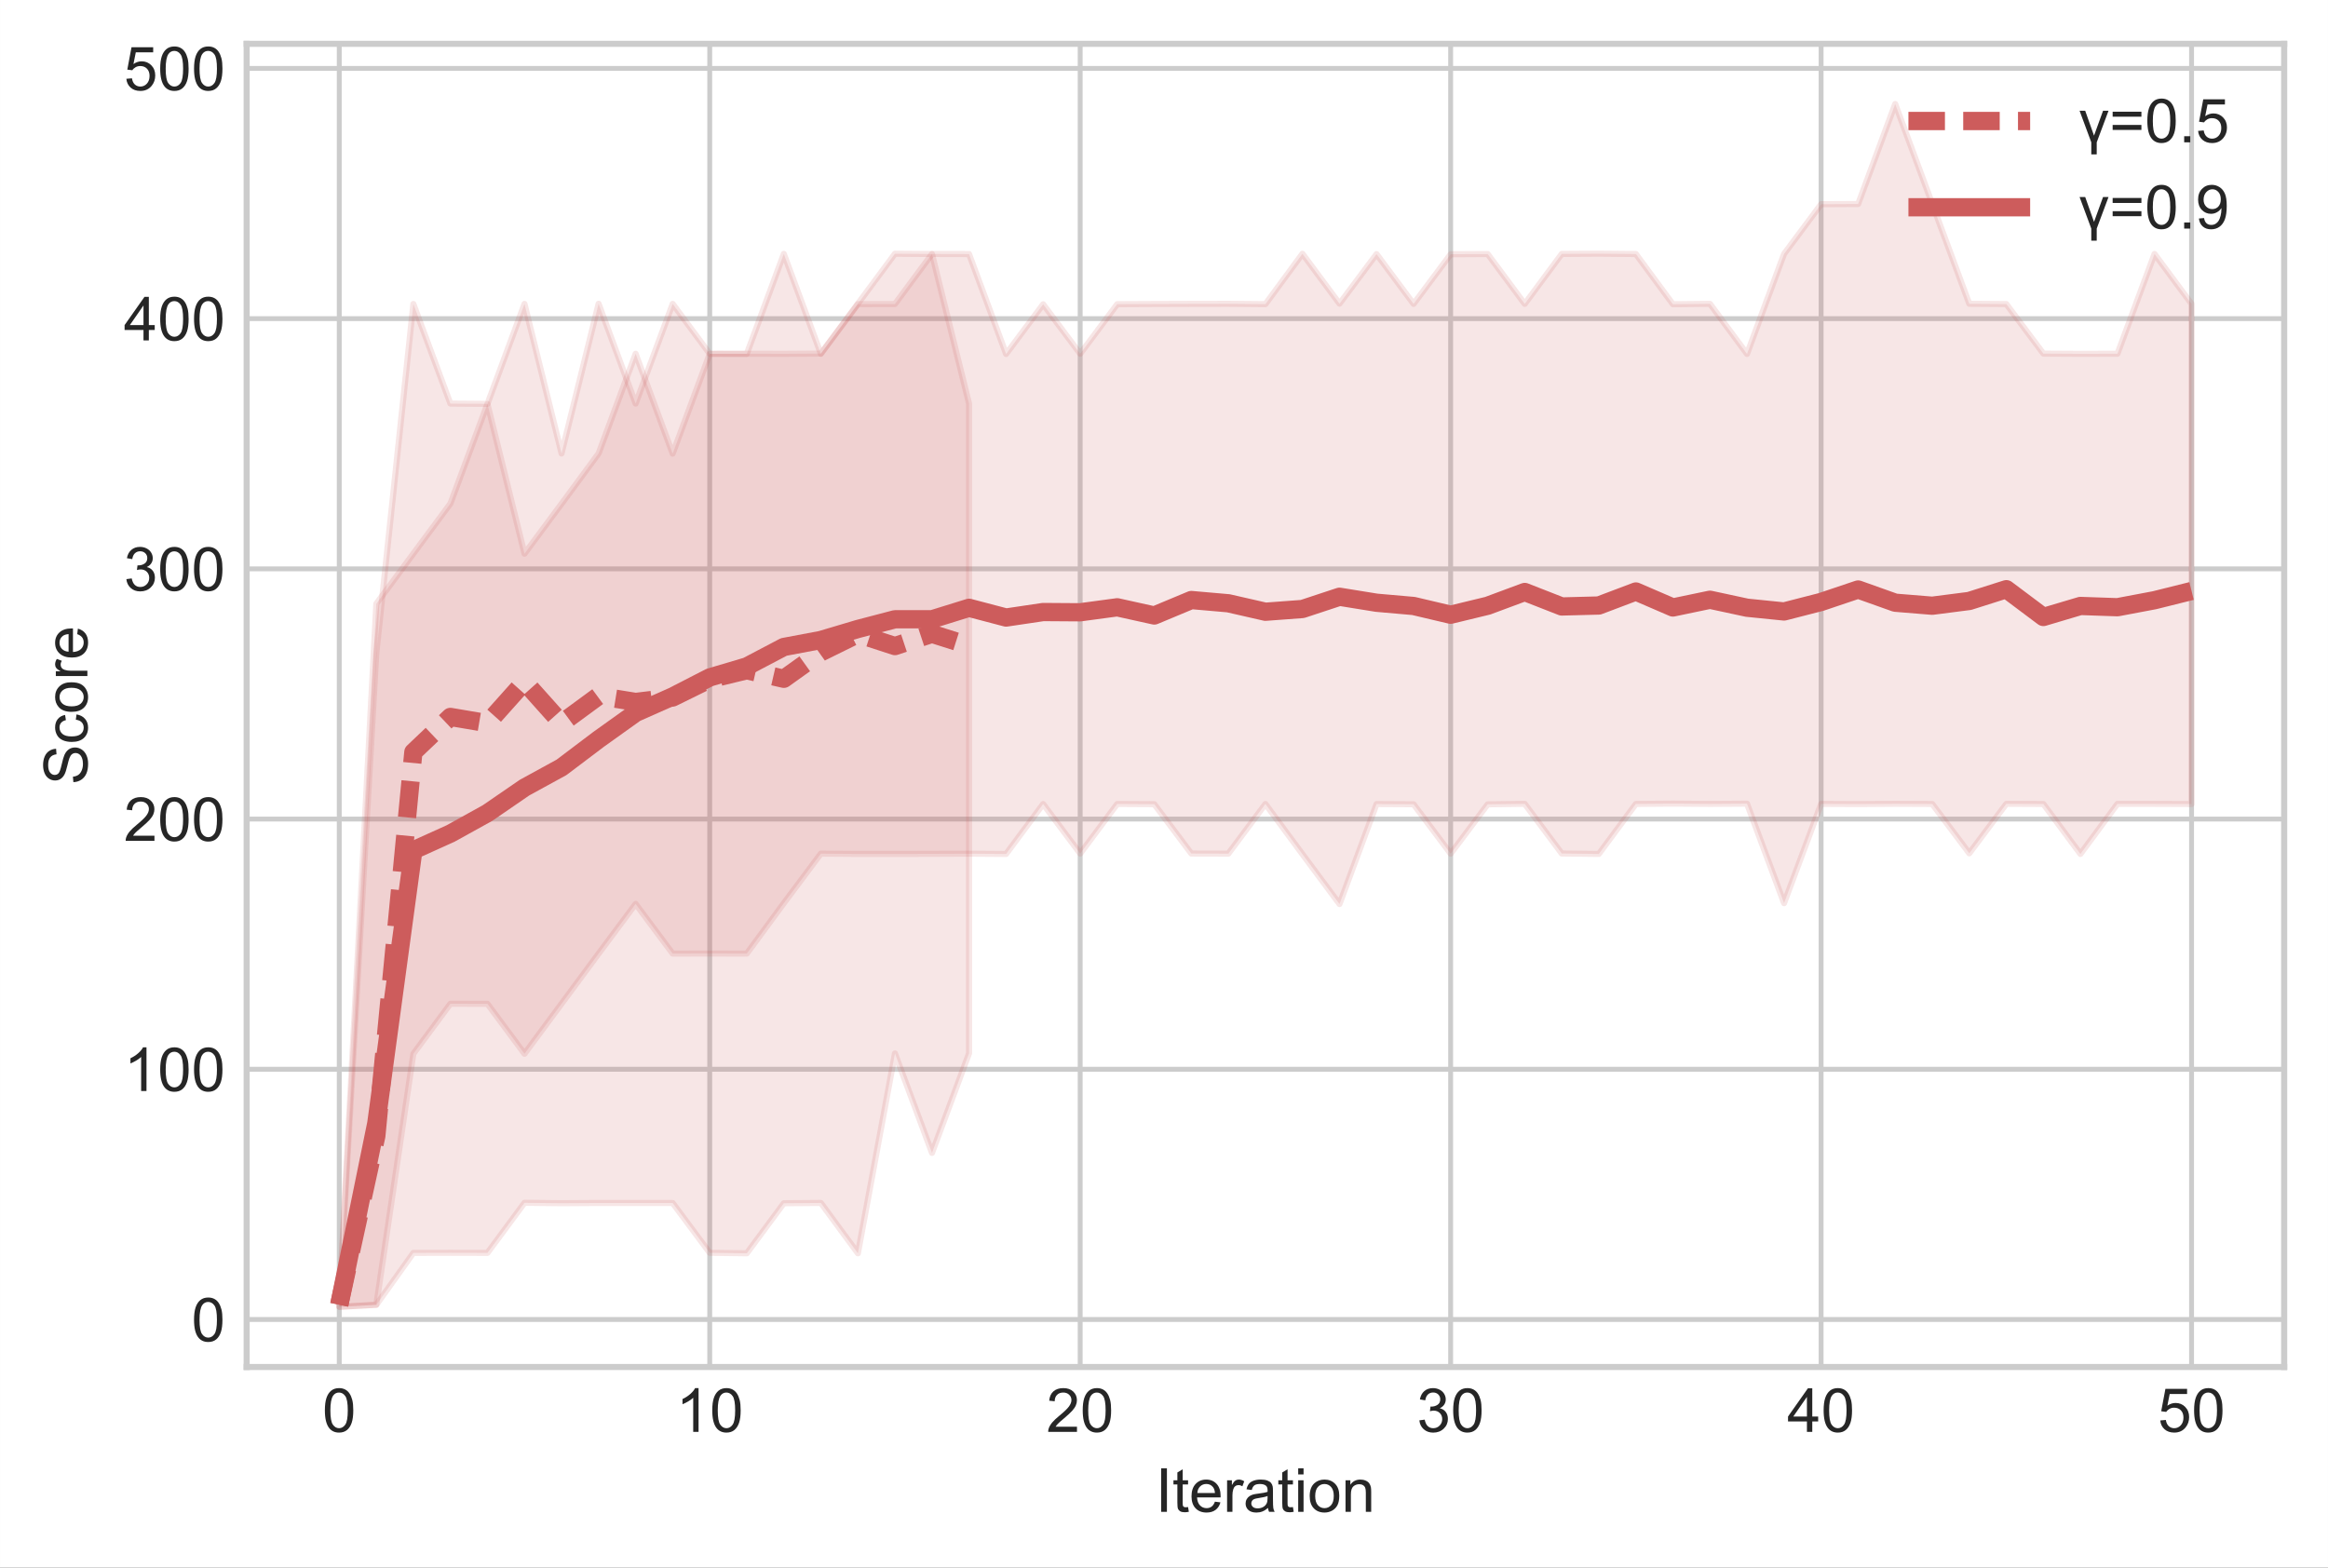 <svg width="510.038" height="343.507" viewBox="0 0 382.528 257.631" xmlns="http://www.w3.org/2000/svg" xmlns:xlink="http://www.w3.org/1999/xlink" stroke-linejoin="round" overflow="hidden"><rect x="0" y="0" width="382.528" height="257.631" fill="#333333" stroke="none"/><defs></defs><defs><clipPath id="p6380f418d9"><rect x="40.528" y="7.2" width="334.8" height="217.44"/></clipPath></defs><g id="figure_1"><g id="patch_1"><path d="M0 257.631 382.528 257.631 382.528 0 0 0Z" fill="#FFFFFF"/></g><g id="axes_1"><g id="patch_2"><path d="M40.528 224.64 375.328 224.64 375.328 7.2 40.528 7.2Z" fill="#FFFFFF"/></g><g id="matplotlib.axis_1"><g id="xtick_1"><g id="line2d_1"><path d="M55.746 224.64 55.746 7.2" stroke="#CCCCCC" stroke-width="0.8" stroke-linecap="round" fill="none" clip-path="url(#p6380f418d9)"/></g><g id="line2d_2"></g><g id="text_1"><defs><path d="M4.156 35.297C4.156 43.766 5.026 50.578 6.766 55.734 8.505 60.901 11.088 64.88 14.516 67.672 17.953 70.474 22.276 71.875 27.484 71.875 31.328 71.875 34.698 71.099 37.594 69.547 40.49 68.005 42.88 65.776 44.766 62.859 46.661 59.953 48.146 56.406 49.219 52.219 50.292 48.042 50.828 42.401 50.828 35.297 50.828 26.901 49.964 20.125 48.234 14.969 46.516 9.812 43.938 5.823 40.5 3 37.073 0.188 32.734-1.219 27.484-1.219 20.588-1.219 15.172 1.255 11.234 6.203 6.516 12.162 4.156 21.859 4.156 35.297ZM13.188 35.297C13.188 23.547 14.562 15.724 17.312 11.828 20.062 7.943 23.453 6 27.484 6 31.526 6 34.922 7.953 37.672 11.859 40.422 15.766 41.797 23.578 41.797 35.297 41.797 47.089 40.422 54.917 37.672 58.781 34.922 62.656 31.495 64.594 27.391 64.594 23.359 64.594 20.135 62.885 17.719 59.469 14.698 55.115 13.188 47.057 13.188 35.297Z" id="ArialMT-48"/></defs><g fill="#262626" transform="matrix(0.1 0 0 -0.1 52.966 235.298)"><use width="100%" height="100%" xlink:href="#ArialMT-48"></use></g></g></g><g id="xtick_2"><g id="line2d_3"><path d="M116.619 224.64 116.619 7.2" stroke="#CCCCCC" stroke-width="0.8" stroke-linecap="round" fill="none" clip-path="url(#p6380f418d9)"/></g><g id="line2d_4"></g><g id="text_2"><defs><path d="M37.25 0 28.469 0 28.469 56C26.354 53.99 23.578 51.974 20.141 49.953 16.703 47.932 13.62 46.417 10.891 45.406L10.891 53.906C15.807 56.219 20.104 59.016 23.781 62.297 27.458 65.588 30.062 68.781 31.594 71.875L37.25 71.875Z" id="ArialMT-49"/></defs><g fill="#262626" transform="matrix(0.1 0 0 -0.1 111.058 235.298)"><use width="100%" height="100%" xlink:href="#ArialMT-49"></use><use x="55.615" width="100%" height="100%" xlink:href="#ArialMT-48"></use></g></g></g><g id="xtick_3"><g id="line2d_5"><path d="M177.492 224.64 177.492 7.2" stroke="#CCCCCC" stroke-width="0.8" stroke-linecap="round" fill="none" clip-path="url(#p6380f418d9)"/></g><g id="line2d_6"></g><g id="text_3"><defs><path d="M50.344 8.453 50.344 0 3.031 0C2.969 2.115 3.307 4.151 4.047 6.109 5.255 9.328 7.182 12.5 9.828 15.625 12.484 18.75 16.323 22.365 21.344 26.469 29.125 32.844 34.38 37.896 37.109 41.625 39.849 45.354 41.219 48.88 41.219 52.203 41.219 55.682 39.969 58.615 37.469 61 34.979 63.396 31.734 64.594 27.734 64.594 23.505 64.594 20.12 63.323 17.578 60.781 15.037 58.25 13.75 54.74 13.719 50.25L4.688 51.172C5.302 57.911 7.625 63.047 11.656 66.578 15.698 70.109 21.125 71.875 27.938 71.875 34.802 71.875 40.234 69.969 44.234 66.156 48.245 62.354 50.25 57.635 50.25 52 50.25 49.135 49.661 46.318 48.484 43.547 47.318 40.786 45.375 37.875 42.656 34.812 39.938 31.75 35.422 27.552 29.109 22.219 23.828 17.792 20.438 14.787 18.938 13.203 17.448 11.63 16.213 10.047 15.234 8.453Z" id="ArialMT-50"/></defs><g fill="#262626" transform="matrix(0.1 0 0 -0.1 171.931 235.298)"><use width="100%" height="100%" xlink:href="#ArialMT-50"></use><use x="55.615" width="100%" height="100%" xlink:href="#ArialMT-48"></use></g></g></g><g id="xtick_4"><g id="line2d_7"><path d="M238.364 224.64 238.364 7.2" stroke="#CCCCCC" stroke-width="0.8" stroke-linecap="round" fill="none" clip-path="url(#p6380f418d9)"/></g><g id="line2d_8"></g><g id="text_4"><defs><path d="M4.203 18.891 12.984 20.062C13.995 15.083 15.713 11.495 18.141 9.297 20.568 7.099 23.521 6 27 6 31.135 6 34.625 7.432 37.469 10.297 40.323 13.162 41.75 16.713 41.75 20.953 41.75 24.984 40.432 28.307 37.797 30.922 35.161 33.547 31.807 34.859 27.734 34.859 26.078 34.859 24.01 34.536 21.531 33.891L22.516 41.609C23.099 41.536 23.568 41.5 23.922 41.5 27.672 41.5 31.042 42.474 34.031 44.422 37.031 46.38 38.531 49.396 38.531 53.469 38.531 56.688 37.438 59.354 35.25 61.469 33.073 63.594 30.26 64.656 26.812 64.656 23.396 64.656 20.547 63.578 18.266 61.422 15.984 59.276 14.521 56.057 13.875 51.766L5.078 53.328C6.151 59.214 8.589 63.776 12.391 67.016 16.203 70.255 20.943 71.875 26.609 71.875 30.516 71.875 34.109 71.037 37.391 69.359 40.682 67.682 43.198 65.396 44.938 62.5 46.688 59.604 47.562 56.526 47.562 53.266 47.562 50.182 46.729 47.37 45.062 44.828 43.406 42.286 40.953 40.266 37.703 38.766 41.932 37.797 45.219 35.771 47.562 32.688 49.906 29.615 51.078 25.766 51.078 21.141 51.078 14.891 48.797 9.594 44.234 5.25 39.682 0.906 33.922-1.266 26.953-1.266 20.672-1.266 15.453 0.604 11.297 4.344 7.151 8.094 4.786 12.943 4.203 18.891Z" id="ArialMT-51"/></defs><g fill="#262626" transform="matrix(0.1 0 0 -0.1 232.804 235.298)"><use width="100%" height="100%" xlink:href="#ArialMT-51"></use><use x="55.615" width="100%" height="100%" xlink:href="#ArialMT-48"></use></g></g></g><g id="xtick_5"><g id="line2d_9"><path d="M299.237 224.64 299.237 7.2" stroke="#CCCCCC" stroke-width="0.8" stroke-linecap="round" fill="none" clip-path="url(#p6380f418d9)"/></g><g id="line2d_10"></g><g id="text_5"><defs><path d="M32.328 0 32.328 17.141 1.266 17.141 1.266 25.203 33.938 71.578 41.109 71.578 41.109 25.203 50.781 25.203 50.781 17.141 41.109 17.141 41.109 0ZM32.328 25.203 32.328 57.469 9.906 25.203Z" id="ArialMT-52"/></defs><g fill="#262626" transform="matrix(0.1 0 0 -0.1 293.676 235.298)"><use width="100%" height="100%" xlink:href="#ArialMT-52"></use><use x="55.615" width="100%" height="100%" xlink:href="#ArialMT-48"></use></g></g></g><g id="xtick_6"><g id="line2d_11"><path d="M360.11 224.64 360.11 7.2" stroke="#CCCCCC" stroke-width="0.8" stroke-linecap="round" fill="none" clip-path="url(#p6380f418d9)"/></g><g id="line2d_12"></g><g id="text_6"><defs><path d="M4.156 18.75 13.375 19.531C14.062 15.042 15.651 11.662 18.141 9.391 20.63 7.13 23.635 6 27.156 6 31.385 6 34.964 7.594 37.891 10.781 40.818 13.979 42.281 18.213 42.281 23.484 42.281 28.495 40.875 32.448 38.062 35.344 35.25 38.25 31.562 39.703 27 39.703 24.167 39.703 21.609 39.057 19.328 37.766 17.057 36.484 15.271 34.818 13.969 32.766L5.719 33.844 12.641 70.609 48.25 70.609 48.25 62.203 19.672 62.203 15.828 42.969C20.12 45.969 24.625 47.469 29.344 47.469 35.594 47.469 40.865 45.302 45.156 40.969 49.458 36.635 51.609 31.068 51.609 24.266 51.609 17.787 49.724 12.188 45.953 7.469 41.359 1.677 35.094-1.219 27.156-1.219 20.646-1.219 15.328 0.604 11.203 4.25 7.089 7.896 4.74 12.729 4.156 18.75Z" id="ArialMT-53"/></defs><g fill="#262626" transform="matrix(0.1 0 0 -0.1 354.549 235.298)"><use width="100%" height="100%" xlink:href="#ArialMT-53"></use><use x="55.615" width="100%" height="100%" xlink:href="#ArialMT-48"></use></g></g></g><g id="text_7"><defs><path d="M9.328 0 9.328 71.578 18.797 71.578 18.797 0Z" id="ArialMT-73"/><path d="M25.781 7.859 27.047 0.094C24.578-0.427 22.365-0.688 20.406-0.688 17.219-0.688 14.745-0.182 12.984 0.828 11.234 1.839 10 3.167 9.281 4.812 8.562 6.458 8.203 9.917 8.203 15.188L8.203 45.016 1.766 45.016 1.766 51.859 8.203 51.859 8.203 64.703 16.938 69.969 16.938 51.859 25.781 51.859 25.781 45.016 16.938 45.016 16.938 14.703C16.938 12.193 17.094 10.578 17.406 9.859 17.719 9.151 18.224 8.583 18.922 8.156 19.62 7.729 20.62 7.516 21.922 7.516 22.901 7.516 24.188 7.63 25.781 7.859Z" id="ArialMT-116"/><path d="M42.094 16.703 51.172 15.578C49.745 10.276 47.094 6.156 43.219 3.219 39.344 0.292 34.396-1.172 28.375-1.172 20.792-1.172 14.776 1.161 10.328 5.828 5.88 10.505 3.656 17.057 3.656 25.484 3.656 34.214 5.901 40.984 10.391 45.797 14.891 50.62 20.719 53.031 27.875 53.031 34.812 53.031 40.479 50.672 44.875 45.953 49.271 41.234 51.469 34.594 51.469 26.031 51.469 25.51 51.453 24.729 51.422 23.688L12.75 23.688C13.073 17.99 14.682 13.625 17.578 10.594 20.474 7.573 24.088 6.062 28.422 6.062 31.641 6.062 34.391 6.906 36.672 8.594 38.953 10.292 40.76 12.995 42.094 16.703ZM13.234 30.906 42.188 30.906C41.802 35.271 40.698 38.542 38.875 40.719 36.073 44.104 32.443 45.797 27.984 45.797 23.943 45.797 20.547 44.448 17.797 41.75 15.047 39.052 13.526 35.438 13.234 30.906Z" id="ArialMT-101"/><path d="M6.5 0 6.5 51.859 14.406 51.859 14.406 44C16.427 47.677 18.292 50.099 20 51.266 21.708 52.443 23.588 53.031 25.641 53.031 28.599 53.031 31.609 52.089 34.672 50.203L31.641 42.047C29.495 43.318 27.349 43.953 25.203 43.953 23.276 43.953 21.547 43.375 20.016 42.219 18.484 41.062 17.396 39.458 16.75 37.406 15.771 34.281 15.281 30.865 15.281 27.156L15.281 0Z" id="ArialMT-114"/><path d="M40.438 6.391C37.177 3.63 34.042 1.677 31.031 0.531 28.021-0.604 24.792-1.172 21.344-1.172 15.646-1.172 11.266 0.219 8.203 3 5.141 5.781 3.609 9.339 3.609 13.672 3.609 16.213 4.188 18.531 5.344 20.625 6.5 22.729 8.016 24.417 9.891 25.688 11.766 26.958 13.875 27.917 16.219 28.562 17.938 29.021 20.542 29.463 24.031 29.891 31.125 30.734 36.349 31.74 39.703 32.906 39.734 34.115 39.75 34.88 39.75 35.203 39.75 38.786 38.917 41.312 37.25 42.781 35.01 44.76 31.677 45.75 27.25 45.75 23.115 45.75 20.062 45.026 18.094 43.578 16.125 42.13 14.667 39.568 13.719 35.891L5.125 37.062C5.906 40.74 7.193 43.708 8.984 45.969 10.776 48.229 13.365 49.969 16.75 51.188 20.135 52.417 24.057 53.031 28.516 53.031 32.943 53.031 36.536 52.51 39.297 51.469 42.068 50.427 44.104 49.115 45.406 47.531 46.708 45.958 47.62 43.964 48.141 41.547 48.432 40.057 48.578 37.359 48.578 33.453L48.578 21.734C48.578 13.557 48.766 8.385 49.141 6.219 49.516 4.062 50.26 1.99 51.375 0L42.188 0C41.281 1.823 40.698 3.953 40.438 6.391ZM39.703 26.031C36.505 24.729 31.719 23.62 25.344 22.703 21.729 22.182 19.172 21.594 17.672 20.938 16.182 20.292 15.026 19.344 14.203 18.094 13.391 16.844 12.984 15.453 12.984 13.922 12.984 11.578 13.87 9.625 15.641 8.062 17.422 6.5 20.021 5.719 23.438 5.719 26.823 5.719 29.833 6.458 32.469 7.938 35.104 9.417 37.042 11.443 38.281 14.016 39.229 16.005 39.703 18.932 39.703 22.797Z" id="ArialMT-97"/><path d="M6.641 61.469 6.641 71.578 15.438 71.578 15.438 61.469ZM6.641 0 6.641 51.859 15.438 51.859 15.438 0Z" id="ArialMT-105"/><path d="M3.328 25.922C3.328 35.526 5.995 42.641 11.328 47.266 15.787 51.109 21.224 53.031 27.641 53.031 34.766 53.031 40.589 50.693 45.109 46.016 49.641 41.349 51.906 34.896 51.906 26.656 51.906 19.99 50.906 14.74 48.906 10.906 46.906 7.083 43.99 4.115 40.156 2 36.333-0.115 32.161-1.172 27.641-1.172 20.38-1.172 14.51 1.156 10.031 5.812 5.562 10.469 3.328 17.172 3.328 25.922ZM12.359 25.922C12.359 19.287 13.807 14.318 16.703 11.016 19.599 7.714 23.245 6.062 27.641 6.062 32.005 6.062 35.635 7.719 38.531 11.031 41.427 14.354 42.875 19.417 42.875 26.219 42.875 32.635 41.417 37.495 38.5 40.797 35.583 44.099 31.963 45.75 27.641 45.75 23.245 45.75 19.599 44.104 16.703 40.812 13.807 37.531 12.359 32.568 12.359 25.922Z" id="ArialMT-111"/><path d="M6.594 0 6.594 51.859 14.5 51.859 14.5 44.484C18.312 50.182 23.812 53.031 31 53.031 34.125 53.031 37 52.469 39.625 51.344 42.25 50.219 44.214 48.745 45.516 46.922 46.818 45.099 47.729 42.938 48.25 40.438 48.573 38.802 48.734 35.953 48.734 31.891L48.734 0 39.938 0 39.938 31.547C39.938 35.13 39.594 37.807 38.906 39.578 38.229 41.349 37.021 42.76 35.281 43.812 33.542 44.875 31.5 45.406 29.156 45.406 25.406 45.406 22.172 44.219 19.453 41.844 16.734 39.469 15.375 34.964 15.375 28.328L15.375 0Z" id="ArialMT-110"/></defs><g fill="#262626" transform="matrix(0.1 0 0 -0.1 189.863 248.443)"><use width="100%" height="100%" xlink:href="#ArialMT-73"></use><use x="27.783" width="100%" height="100%" xlink:href="#ArialMT-116"></use><use x="55.566" width="100%" height="100%" xlink:href="#ArialMT-101"></use><use x="111.182" width="100%" height="100%" xlink:href="#ArialMT-114"></use><use x="144.482" width="100%" height="100%" xlink:href="#ArialMT-97"></use><use x="200.098" width="100%" height="100%" xlink:href="#ArialMT-116"></use><use x="227.881" width="100%" height="100%" xlink:href="#ArialMT-105"></use><use x="250.098" width="100%" height="100%" xlink:href="#ArialMT-111"></use><use x="305.713" width="100%" height="100%" xlink:href="#ArialMT-110"></use></g></g></g><g id="matplotlib.axis_2"><g id="ytick_1"><g id="line2d_13"><path d="M40.528 216.833 375.328 216.833" stroke="#CCCCCC" stroke-width="0.8" stroke-linecap="round" fill="none" clip-path="url(#p6380f418d9)"/></g><g id="line2d_14"></g><g id="text_8"><g fill="#262626" transform="matrix(0.1 0 0 -0.1 31.467 220.412)"><use width="100%" height="100%" xlink:href="#ArialMT-48"></use></g></g></g><g id="ytick_2"><g id="line2d_15"><path d="M40.528 175.715 375.328 175.715" stroke="#CCCCCC" stroke-width="0.8" stroke-linecap="round" fill="none" clip-path="url(#p6380f418d9)"/></g><g id="line2d_16"></g><g id="text_9"><g fill="#262626" transform="matrix(0.1 0 0 -0.1 20.345 179.294)"><use width="100%" height="100%" xlink:href="#ArialMT-49"></use><use x="55.615" width="100%" height="100%" xlink:href="#ArialMT-48"></use><use x="111.23" width="100%" height="100%" xlink:href="#ArialMT-48"></use></g></g></g><g id="ytick_3"><g id="line2d_17"><path d="M40.528 134.598 375.328 134.598" stroke="#CCCCCC" stroke-width="0.8" stroke-linecap="round" fill="none" clip-path="url(#p6380f418d9)"/></g><g id="line2d_18"></g><g id="text_10"><g fill="#262626" transform="matrix(0.1 0 0 -0.1 20.345 138.176)"><use width="100%" height="100%" xlink:href="#ArialMT-50"></use><use x="55.615" width="100%" height="100%" xlink:href="#ArialMT-48"></use><use x="111.23" width="100%" height="100%" xlink:href="#ArialMT-48"></use></g></g></g><g id="ytick_4"><g id="line2d_19"><path d="M40.528 93.48 375.328 93.48" stroke="#CCCCCC" stroke-width="0.8" stroke-linecap="round" fill="none" clip-path="url(#p6380f418d9)"/></g><g id="line2d_20"></g><g id="text_11"><g fill="#262626" transform="matrix(0.1 0 0 -0.1 20.345 97.059)"><use width="100%" height="100%" xlink:href="#ArialMT-51"></use><use x="55.615" width="100%" height="100%" xlink:href="#ArialMT-48"></use><use x="111.23" width="100%" height="100%" xlink:href="#ArialMT-48"></use></g></g></g><g id="ytick_5"><g id="line2d_21"><path d="M40.528 52.362 375.328 52.362" stroke="#CCCCCC" stroke-width="0.8" stroke-linecap="round" fill="none" clip-path="url(#p6380f418d9)"/></g><g id="line2d_22"></g><g id="text_12"><g fill="#262626" transform="matrix(0.1 0 0 -0.1 20.345 55.941)"><use width="100%" height="100%" xlink:href="#ArialMT-52"></use><use x="55.615" width="100%" height="100%" xlink:href="#ArialMT-48"></use><use x="111.23" width="100%" height="100%" xlink:href="#ArialMT-48"></use></g></g></g><g id="ytick_6"><g id="line2d_23"><path d="M40.528 11.244 375.328 11.244" stroke="#CCCCCC" stroke-width="0.8" stroke-linecap="round" fill="none" clip-path="url(#p6380f418d9)"/></g><g id="line2d_24"></g><g id="text_13"><g fill="#262626" transform="matrix(0.1 0 0 -0.1 20.345 14.823)"><use width="100%" height="100%" xlink:href="#ArialMT-53"></use><use x="55.615" width="100%" height="100%" xlink:href="#ArialMT-48"></use><use x="111.23" width="100%" height="100%" xlink:href="#ArialMT-48"></use></g></g></g><g id="text_14"><defs><path d="M4.5 23 13.422 23.781C13.849 20.198 14.833 17.26 16.375 14.969 17.927 12.677 20.328 10.823 23.578 9.406 26.838 7.99 30.505 7.281 34.578 7.281 38.182 7.281 41.37 7.818 44.141 8.891 46.911 9.964 48.969 11.432 50.312 13.297 51.667 15.172 52.344 17.219 52.344 19.438 52.344 21.677 51.693 23.635 50.391 25.312 49.089 26.99 46.943 28.401 43.953 29.547 42.026 30.297 37.776 31.458 31.203 33.031 24.63 34.615 20.026 36.104 17.391 37.5 13.963 39.292 11.412 41.51 9.734 44.156 8.068 46.812 7.234 49.786 7.234 53.078 7.234 56.693 8.255 60.068 10.297 63.203 12.349 66.349 15.344 68.734 19.281 70.359 23.229 71.984 27.609 72.797 32.422 72.797 37.724 72.797 42.401 71.943 46.453 70.234 50.516 68.526 53.635 66.01 55.812 62.688 57.99 59.375 59.161 55.62 59.328 51.422L50.25 50.734C49.76 55.255 48.104 58.672 45.281 60.984 42.469 63.297 38.312 64.453 32.812 64.453 27.083 64.453 22.906 63.401 20.281 61.297 17.667 59.203 16.359 56.677 16.359 53.719 16.359 51.146 17.287 49.026 19.141 47.359 20.963 45.703 25.724 44.005 33.422 42.266 41.12 40.526 46.401 39.005 49.266 37.703 53.432 35.776 56.505 33.339 58.484 30.391 60.474 27.453 61.469 24.062 61.469 20.219 61.469 16.406 60.38 12.812 58.203 9.438 56.026 6.073 52.891 3.453 48.797 1.578 44.714-0.286 40.12-1.219 35.016-1.219 28.537-1.219 23.104-0.276 18.719 1.609 14.344 3.495 10.912 6.333 8.422 10.125 5.932 13.927 4.625 18.219 4.5 23Z" id="ArialMT-83"/><path d="M40.438 19 49.078 17.875C48.13 11.917 45.708 7.25 41.812 3.875 37.927 0.51 33.151-1.172 27.484-1.172 20.391-1.172 14.688 1.146 10.375 5.781 6.062 10.427 3.906 17.078 3.906 25.734 3.906 31.328 4.833 36.224 6.688 40.422 8.542 44.63 11.365 47.781 15.156 49.875 18.948 51.979 23.078 53.031 27.547 53.031 33.172 53.031 37.776 51.604 41.359 48.75 44.943 45.906 47.24 41.865 48.25 36.625L39.703 35.297C38.891 38.786 37.448 41.406 35.375 43.156 33.312 44.917 30.812 45.797 27.875 45.797 23.448 45.797 19.849 44.208 17.078 41.031 14.318 37.865 12.938 32.849 12.938 25.984 12.938 19.016 14.271 13.953 16.938 10.797 19.615 7.641 23.099 6.062 27.391 6.062 30.838 6.062 33.719 7.12 36.031 9.234 38.344 11.349 39.812 14.604 40.438 19Z" id="ArialMT-99"/></defs><g fill="#262626" transform="matrix(6.12323e-18 -0.1 -0.1 -6.12323e-18 14.358 128.981)"><use width="100%" height="100%" xlink:href="#ArialMT-83"></use><use x="66.699" width="100%" height="100%" xlink:href="#ArialMT-99"></use><use x="116.699" width="100%" height="100%" xlink:href="#ArialMT-111"></use><use x="172.314" width="100%" height="100%" xlink:href="#ArialMT-114"></use><use x="205.615" width="100%" height="100%" xlink:href="#ArialMT-101"></use></g></g></g><g id="PolyCollection_1"><defs><path d="M55.746-43.576 55.746-42.874 61.834-43.21 67.921-51.738 74.008-51.754 80.095-51.739 86.183-59.971 92.27-59.906 98.357-59.944 104.444-59.944 110.532-59.937 116.619-51.754 122.706-51.673 128.794-59.901 134.881-59.948 140.968-51.67 147.055-84.521 153.143-68.171 159.23-84.534 159.23-191.307 159.23-191.307 153.143-215.889 147.055-215.935 140.968-207.721 134.881-199.527 128.794-199.487 122.706-199.501 116.619-199.489 110.532-207.695 104.444-191.313 98.357-207.717 92.27-183.107 86.183-207.693 80.095-191.263 74.008-191.309 67.921-207.682 61.834-150.271 55.746-43.576Z" id="m7df2ffbc1d" stroke="#CD5C5C" stroke-opacity="0.15"/></defs><g clip-path="url(#p6380f418d9)"><use y="257.631" width="100%" height="100%" xlink:href="#m7df2ffbc1d" stroke="#CD5C5C" stroke-opacity="0.15" fill="#CD5C5C" fill-opacity="0.15"></use></g></g><g id="PolyCollection_2"><defs><path d="M55.746-43.553 55.746-42.877 61.834-43.21 67.921-84.463 74.008-92.686 80.095-92.671 86.183-84.46 92.27-92.684 98.357-100.919 104.444-109.091 110.532-100.923 116.619-100.941 122.706-100.921 128.794-109.207 134.881-117.351 140.968-117.306 147.055-117.305 153.143-117.32 159.23-117.344 165.317-117.299 171.404-125.502 177.492-117.366 183.579-125.515 189.666-125.48 195.754-117.367 201.841-117.351 207.928-125.514 214.015-117.26 220.103-109.068 226.19-125.5 232.277-125.467 238.364-117.344 244.452-125.456 250.539-125.534 256.626-117.373 262.714-117.303 268.801-125.52 274.888-125.569 280.975-125.523 287.063-125.562 293.15-109.211 299.237-125.524 305.324-125.496 311.412-125.539 317.499-125.511 323.586-117.406 329.674-125.538 335.761-125.51 341.848-117.294 347.935-125.535 354.023-125.526 360.11-125.503 360.11-207.685 360.11-207.685 354.023-215.903 347.935-199.499 341.848-199.484 335.761-199.519 329.674-207.664 323.586-207.706 317.499-224.129 311.412-240.547 305.324-224.106 299.237-224.074 293.15-215.899 287.063-199.467 280.975-207.701 274.888-207.637 268.801-215.888 262.714-215.943 256.626-215.907 250.539-207.69 244.452-215.885 238.364-215.851 232.277-207.687 226.19-215.876 220.103-207.728 214.015-215.931 207.928-207.652 201.841-207.706 195.754-207.695 189.666-207.675 183.579-207.645 177.492-199.489 171.404-207.628 165.317-199.459 159.23-215.882 153.143-215.898 147.055-207.672 140.968-207.657 134.881-199.483 128.794-215.913 122.706-199.471 116.619-199.487 110.532-183.085 104.444-199.497 98.357-183.11 92.27-174.841 86.183-166.634 80.095-191.256 74.008-174.876 67.921-166.654 61.834-158.415 55.746-43.553Z" id="m766f47057f" stroke="#CD5C5C" stroke-opacity="0.15"/></defs><g clip-path="url(#p6380f418d9)"><use y="257.631" width="100%" height="100%" xlink:href="#m766f47057f" stroke="#CD5C5C" stroke-opacity="0.15" fill="#CD5C5C" fill-opacity="0.15"></use></g></g><g id="line2d_25"><path d="M55.746 214.426 61.834 186.674 67.921 123.601 74.008 117.814 80.095 118.845 86.183 112.03 92.27 118.843 98.357 114.371 104.444 115.354 110.532 114.617 116.619 111.622 122.706 110.146 128.794 111.546 134.881 107.192 140.968 104.193 147.055 106.171 153.143 104.155 159.23 106.088" stroke="#CD5C5C" stroke-width="3" stroke-dasharray="6 3" fill="none" clip-path="url(#p6380f418d9)"/></g><g id="line2d_26"><path d="M55.746 214.396 61.834 184.593 67.921 139.733 74.008 136.986 80.095 133.617 86.183 129.433 92.27 126.1 98.357 121.501 104.444 117.149 110.532 114.447 116.619 111.321 122.706 109.517 128.794 106.318 134.881 105.171 140.968 103.361 147.055 101.766 153.143 101.767 159.23 99.88 165.317 101.481 171.404 100.576 177.492 100.618 183.579 99.798 189.666 101.144 195.754 98.604 201.841 99.138 207.928 100.528 214.015 100.077 220.103 98.065 226.19 99.048 232.277 99.583 238.364 101.018 244.452 99.543 250.539 97.281 256.626 99.662 262.714 99.504 268.801 97.202 274.888 99.828 280.975 98.557 287.063 99.868 293.15 100.484 299.237 98.921 305.324 96.873 311.412 99.043 317.499 99.54 323.586 98.757 329.674 96.826 335.761 101.389 341.848 99.578 347.935 99.786 354.023 98.636 360.11 97.118" stroke="#CD5C5C" stroke-width="3" stroke-dasharray="6 0" fill="none" clip-path="url(#p6380f418d9)"/></g><g id="patch_3"><path d="M40.528 224.64 40.528 7.2" stroke="#CCCCCC" stroke-linecap="square" stroke-linejoin="miter" fill="none"/></g><g id="patch_4"><path d="M375.328 224.64 375.328 7.2" stroke="#CCCCCC" stroke-linecap="square" stroke-linejoin="miter" fill="none"/></g><g id="patch_5"><path d="M40.528 224.64 375.328 224.64" stroke="#CCCCCC" stroke-linecap="square" stroke-linejoin="miter" fill="none"/></g><g id="patch_6"><path d="M40.528 7.2 375.328 7.2" stroke="#CCCCCC" stroke-linecap="square" stroke-linejoin="miter" fill="none"/></g><g id="legend_1"><g id="line2d_27"><path d="M313.587 19.887 333.587 19.887" stroke="#CD5C5C" stroke-width="3" stroke-dasharray="6 3" fill="none"/></g><g id="line2d_28"></g><g id="text_15"><defs><path d="M1.219 51.859 10.453 51.859 24.953 10.984 39.797 51.859 48.781 51.859 29.391 0 29.391-19.875 20.453-19.875 20.453 0Z" id="ArialMT-947"/><path d="M52.828 42.094 5.562 42.094 5.562 50.297 52.828 50.297ZM52.828 20.359 5.562 20.359 5.562 28.562 52.828 28.562Z" id="ArialMT-61"/><path d="M9.078 0 9.078 10.016 19.094 10.016 19.094 0Z" id="ArialMT-46"/></defs><g fill="#262626" transform="matrix(0.1 0 0 -0.1 341.587 23.387)"><use width="100%" height="100%" xlink:href="#ArialMT-947"></use><use x="50" width="100%" height="100%" xlink:href="#ArialMT-61"></use><use x="108.398" width="100%" height="100%" xlink:href="#ArialMT-48"></use><use x="164.014" width="100%" height="100%" xlink:href="#ArialMT-46"></use><use x="191.797" width="100%" height="100%" xlink:href="#ArialMT-53"></use></g></g><g id="line2d_29"><path d="M313.587 34.062 333.587 34.062" stroke="#CD5C5C" stroke-width="3" stroke-dasharray="6 0" fill="none"/></g><g id="line2d_30"></g><g id="text_16"><defs><path d="M5.469 16.547 13.922 17.328C14.63 13.359 15.995 10.479 18.016 8.688 20.037 6.896 22.625 6 25.781 6 28.479 6 30.844 6.62 32.875 7.859 34.917 9.099 36.589 10.75 37.891 12.812 39.193 14.885 40.281 17.677 41.156 21.188 42.042 24.708 42.484 28.292 42.484 31.938 42.484 32.323 42.469 32.906 42.438 33.688 40.677 30.896 38.276 28.625 35.234 26.875 32.193 25.135 28.896 24.266 25.344 24.266 19.417 24.266 14.401 26.412 10.297 30.703 6.203 35.005 4.156 40.672 4.156 47.703 4.156 54.964 6.297 60.807 10.578 65.234 14.859 69.662 20.219 71.875 26.656 71.875 31.312 71.875 35.568 70.62 39.422 68.109 43.286 65.609 46.219 62.036 48.219 57.391 50.219 52.755 51.219 46.042 51.219 37.25 51.219 28.104 50.224 20.823 48.234 15.406 46.255 9.99 43.302 5.865 39.375 3.031 35.458 0.198 30.865-1.219 25.594-1.219 19.99-1.219 15.412 0.333 11.859 3.438 8.318 6.552 6.188 10.922 5.469 16.547ZM41.453 48.141C41.453 53.193 40.109 57.198 37.422 60.156 34.745 63.115 31.516 64.594 27.734 64.594 23.828 64.594 20.427 63 17.531 59.812 14.635 56.625 13.188 52.49 13.188 47.406 13.188 42.854 14.562 39.151 17.312 36.297 20.062 33.453 23.453 32.031 27.484 32.031 31.557 32.031 34.901 33.453 37.516 36.297 40.141 39.151 41.453 43.099 41.453 48.141Z" id="ArialMT-57"/></defs><g fill="#262626" transform="matrix(0.1 0 0 -0.1 341.587 37.562)"><use width="100%" height="100%" xlink:href="#ArialMT-947"></use><use x="50" width="100%" height="100%" xlink:href="#ArialMT-61"></use><use x="108.398" width="100%" height="100%" xlink:href="#ArialMT-48"></use><use x="164.014" width="100%" height="100%" xlink:href="#ArialMT-46"></use><use x="191.797" width="100%" height="100%" xlink:href="#ArialMT-57"></use></g></g></g></g></g></svg>